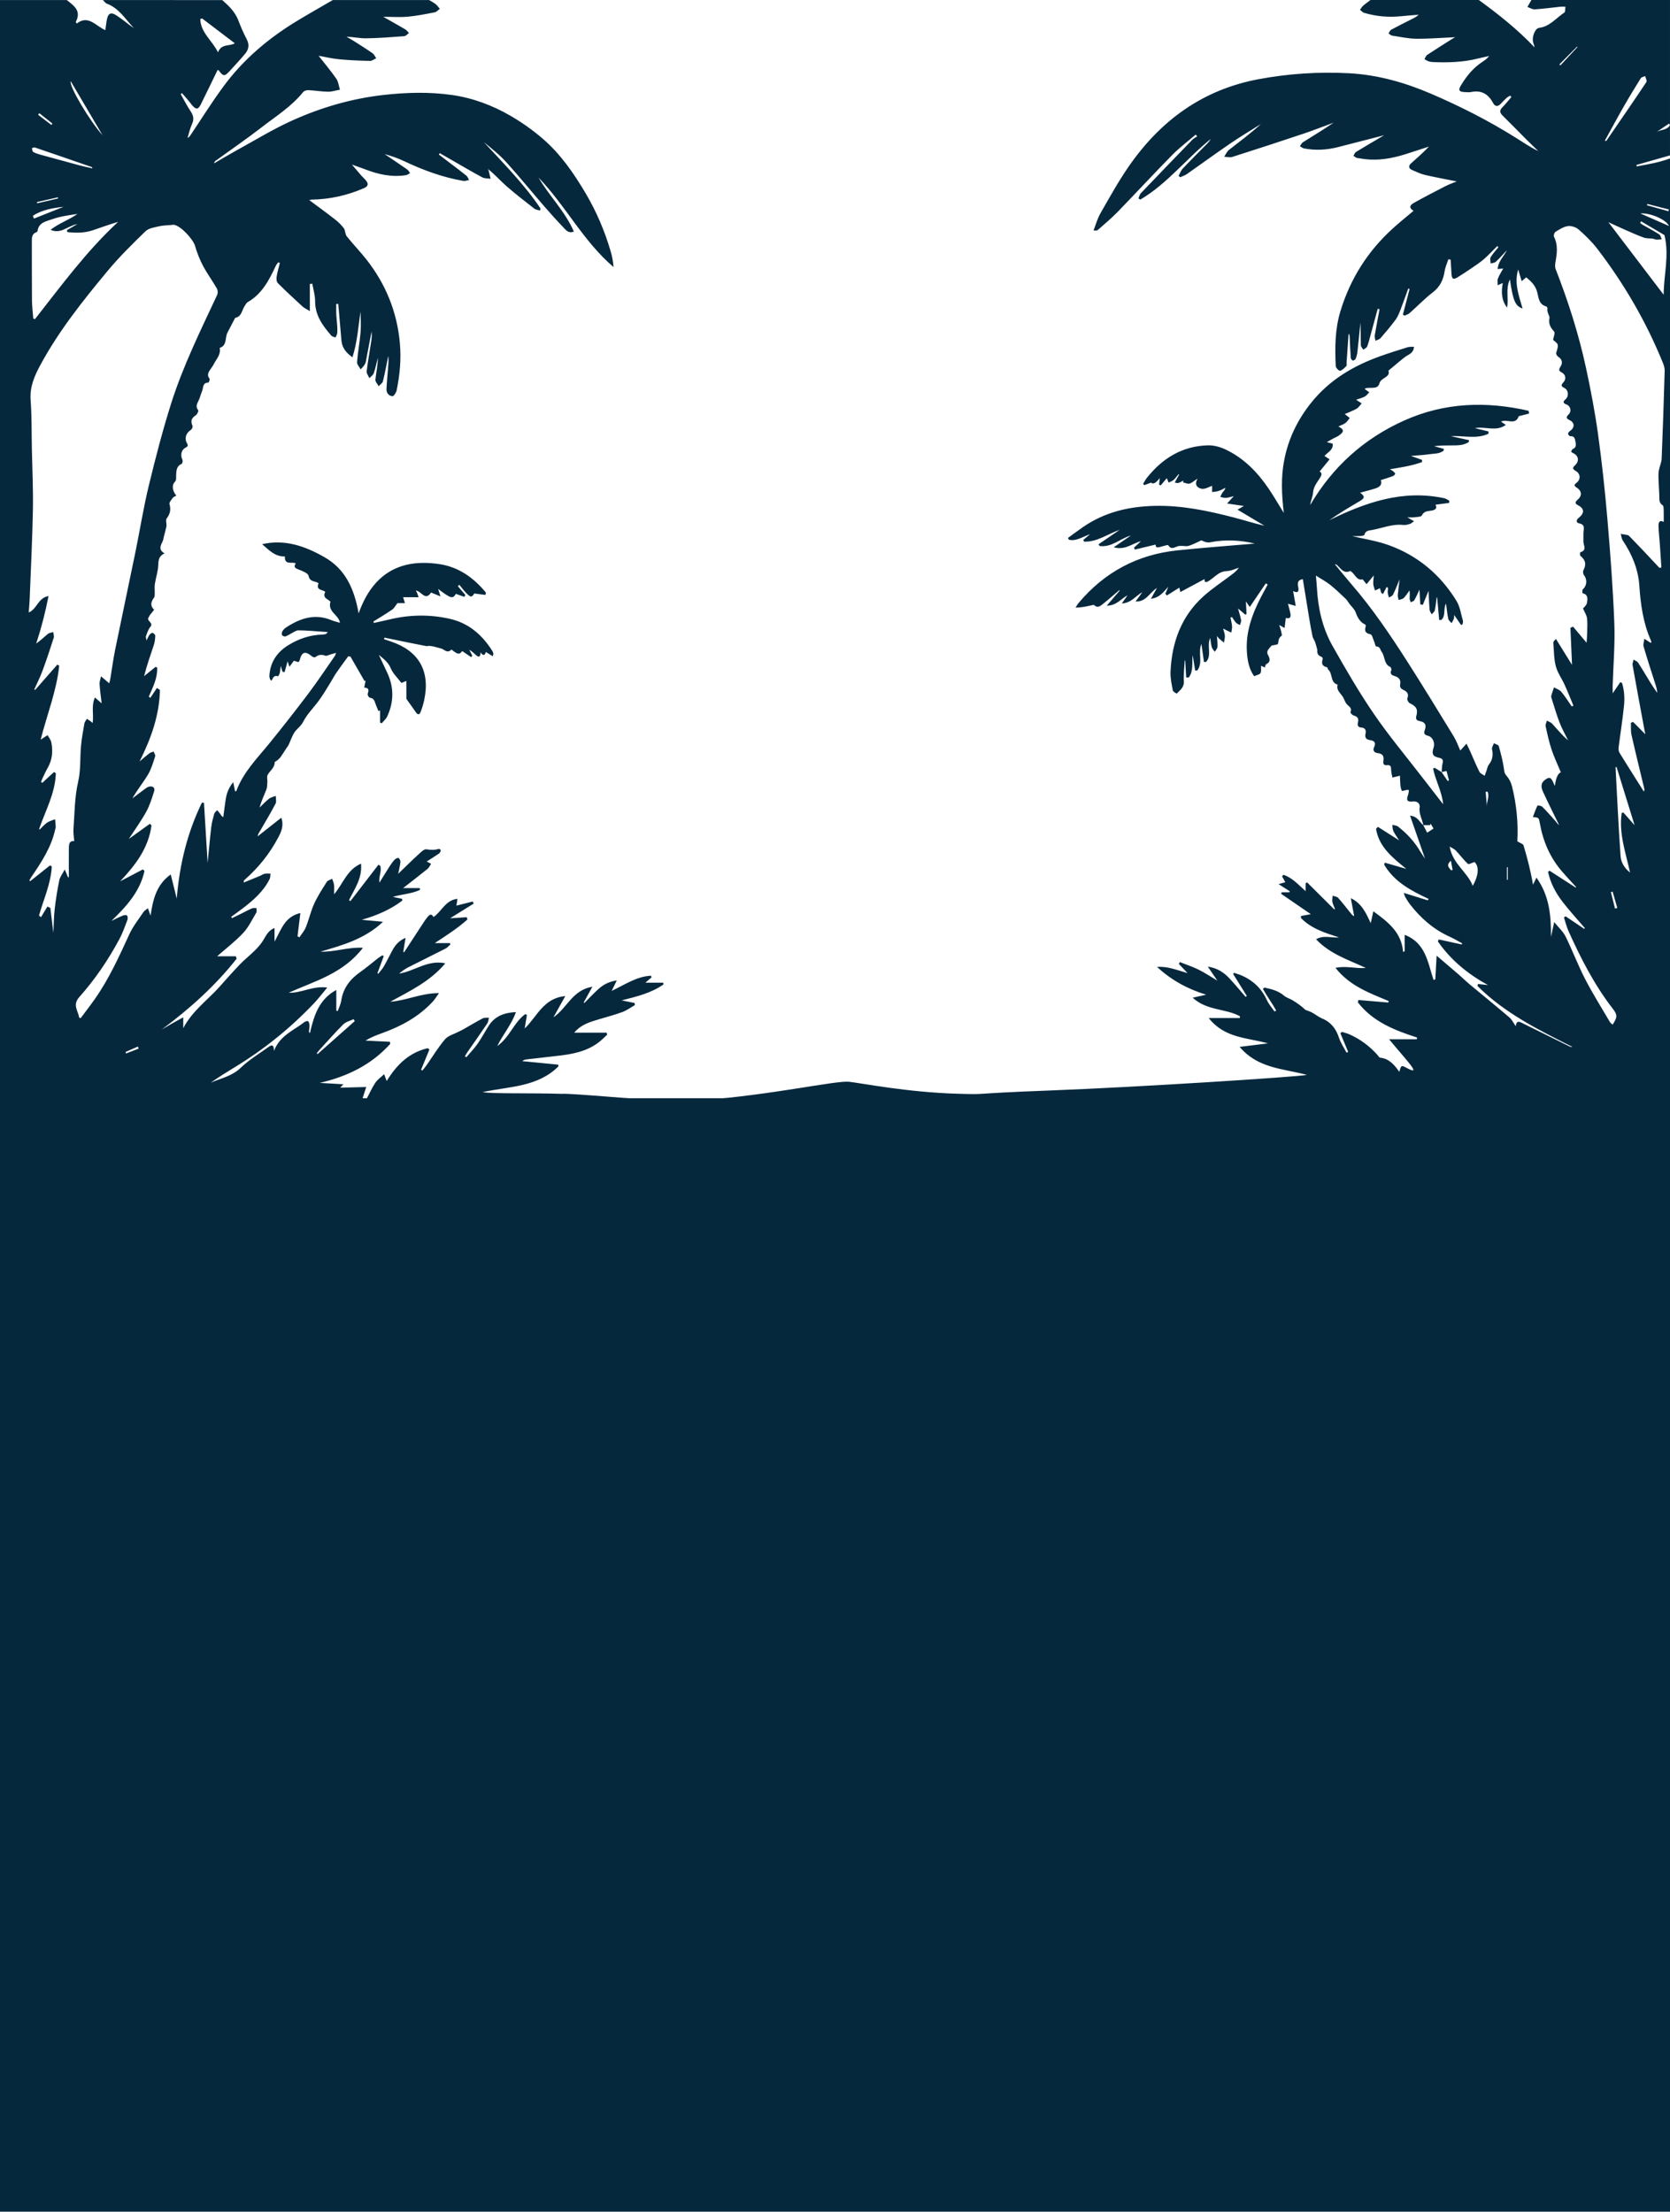 <?xml version="1.0" encoding="UTF-8"?>
<svg id="Layer_1" data-name="Layer 1" xmlns="http://www.w3.org/2000/svg" xmlns:xlink="http://www.w3.org/1999/xlink" viewBox="0 0 1564 2071.08">
  <defs>
    <style>
      .cls-1 {
        fill: #06283d;
      }

      .cls-2 {
        clip-path: url(#clippath);
      }

      .cls-3 {
        fill: none;
      }
    </style>
    <clipPath id="clippath">
      <rect class="cls-3" width="1564" height="2071.08"/>
    </clipPath>
  </defs>
  <g class="cls-2">
    <path class="cls-1" d="M527.44,1024.34c-32.58-1.02-66.42,.05-75.43-1.67,24.75-5.4,51.3-4.53,70.97-24.06-.05-.55-.11-1.09-.16-1.64-11.23-1.1-22.47-2.2-33.71-3.3,1.25-1.01,2.52-1.45,3.82-1.6,9.49-1.12,18.99-2.22,28.48-3.27,14.39-1.58,28.49-4.02,40.25-13.51,2.46-1.98,4.66-4.27,6.97-6.41-.16-.61-.34-1.23-.51-1.85h-30.38c6.33-7.59,14.54-9.96,22.72-12.41,7.51-2.27,15.14-4.24,22.49-6.95,4.13-1.53,7.81-4.3,11.7-6.51-.12-.65-.24-1.3-.39-1.95-3.6-.72-7.21-1.46-12.04-2.43,14.36-3.65,27.71-6.89,39.12-14.91-.07-.56-.13-1.11-.2-1.67h-16.69c2.78-2.41,4.33-3.76,5.88-5.1-.25-.48-.52-.95-.78-1.43-13.37,.69-24.39,8.44-36.71,14.22,1.67-3.41,2.95-6.03,4.8-9.79-7.69,1.14-12.94,4.15-17.51,8.35-4.44,4.08-8.58,8.5-12.86,12.77-.18-.18-.38-.37-.57-.55,2.47-4.49,4.95-8.98,8.09-14.69-18.75,3.06-23.98,20.32-36.47,28.63,3.5-6.29,7.03-12.58,11.08-19.84-20.5,1.81-26.45,19.34-37.99,30.3,.69-4.25,1.38-8.49,2.07-12.74-.51-.23-1.01-.47-1.53-.7-10.69,7.67-14.59,21.71-26.29,29.94,5.7-11.39,13.6-20.46,17.5-31.85-10.57,.53-19.47,3.57-25.29,12.56-3.64,5.63-6.74,11.65-10.59,17.13-3.15,4.49-7.04,8.45-10.59,12.65-.43-.35-.83-.68-1.25-1.03,.67-1.13,1.29-2.31,2.04-3.39,6.28-9.05,12.66-18.03,18.81-27.16,1.02-1.51,1.13-3.64,1.65-5.47-1.94,.15-4.18-.26-5.79,.57-6.2,3.23-12.2,6.88-18.3,10.33-1.46,.82-3,1.48-4.48,2.25-4.3,2.27-9.67,3.6-12.62,7.06-6.41,7.53-11.59,16.16-17.29,24.32-1.2,1.7-2.59,3.28-3.88,4.92-.41-.25-.82-.5-1.22-.75,2.6-6.32,5.2-12.64,7.8-18.96-.51-.41-1.03-.8-1.55-1.21-17.1,3.94-29.02,15.19-38.43,30.75-1-2.61-1.52-3.95-2.45-6.4-3.19,3.04-6.38,5.2-8.36,8.2-3.12,4.7-5.33,10.01-8.09,14.96-1.03,1.86-2.58,3.44-3.89,5.15-.45-.31-.92-.61-1.37-.92,1.61-5.01,3.22-10.02,4.95-15.39-1.6,.04-10.47,.26-24.37,.62,1.08-1.14,2.1-2.34,3.2-3.44-.2-.61-.42,.82-.62,.22-7.23-.43-14.47-.85-21.7-1.26,25.57-5.93,48.18-16.78,65.94-36.47-.09-.66-.19-1.33-.3-2.01-7.62-.38-15.24-.74-22.86-1.12,5.25-3.14,10.61-5.21,16.01-7.15,17.76-6.4,34.01-15.29,47.07-29.38,1.87-2.03,3.3-4.48,5.81-7.96-16.78,.01-30.57,7.04-45.61,8.09,18.32-10.05,37.29-18.95,51.52-35.97-16.52-3.54-28.8,7.41-43.28,9.64,2.67-2.25,5.49-4.33,8.55-5.89,11.58-5.91,23.27-11.58,34.83-17.49,1.78-.91,3.17-2.64,4.73-3.98-.19-.4-.4-.79-.58-1.19h-14.16c11.03-7.26,21.43-13.89,30.64-22.14-.23-.7-.45-1.41-.67-2.11-4.78,.31-9.54,.6-15.55,.97,8.04-5.01,15.07-9.38,22.09-13.76-.31-.64-.61-1.28-.93-1.92-4.98,1.25-9.95,2.5-15.27,3.85,.34-2.13,.6-3.87,.99-6.33-11.29,1.09-14.65,11.75-22.44,17.01-2.22-4.09-4.26-1.69-6.03,.52-1.82,2.26-3.38,4.76-4.99,7.2-5.52,8.42-11.01,16.85-16.52,25.28-.26-.14-.53-.29-.8-.42,.67-4.03,1.34-8.06,2.18-13.11-6.54,2.83-9.75,6.95-12.34,11.7-2.72,5-5.17,10.14-8.02,15.06-1.43,2.49-3.48,4.63-5.25,6.93-.23-.21-.48-.42-.72-.63,1.97-5.28,3.91-10.58,5.87-15.87-.44-.27-.88-.54-1.31-.81-1.37,.91-2.82,1.72-4.12,2.73-5.55,4.32-10.87,8.96-16.63,12.98-9.43,6.61-15.93,14.91-17.72,26.7-.5,3.35-2.15,6.51-3.27,9.75-.46-.12-.91-.24-1.37-.36v-19.36c-16.4,8.91-20.97,24.21-24.74,40.49-.62-.99-.93-1.25-.91-1.49,.16-1.88,.61-3.78,.54-5.65-.05-1.42-.38-3.15-1.26-4.08-.45-.47-2.68,.13-3.61,.88-9.89,7.83-22.74,12.27-28.41,26.93,.07-5.41-1.71-6.11-4.46-4.12-9.02,6.52-18.77,12.3-26.72,19.97-8.17,7.86-18.43,9.72-27.97,13.87,7.23-5.1,14.7-9.76,22.23-14.33,27.41-16.62,52.17-36.61,74.33-59.88,4.13-4.35,7.77-9.19,12.51-14.85-13.74-1.84-24.33,5.39-36.12,4.85,24.46-10.92,51.08-17.97,69.55-42.1-14.31-.76-26.76,4.21-39.75,3.6,20.82-6.02,41.63-11.91,58.54-27.93-6.35-.6-12.72-1.2-19.9-1.87,14.21-4.1,26.88-9.56,38.03-18.01-.09-.54-.18-1.09-.29-1.63-2.88-.6-5.77-1.21-8.65-1.81,8.47-2.58,17.46-2.78,25.45-6.55-.07-.57-.14-1.14-.22-1.7h-15.59c7.66-5.98,15.35-11.87,22.89-17.98,1.44-1.16,2.21-3.17,3.29-4.78-1.43-.73-2.85-1.47-4.09-2.11,3.82-2.45,7.76-4.87,11.55-7.48,.85-.58,1.36-1.86,1.65-2.93,.08-.34-1.24-1.58-1.66-1.46-3.93,1.19-7.68,1.17-11.83,.43-2.06-.38-5.01,2.55-7.11,4.48-6.48,5.94-12.72,12.11-19.3,18.44,.77-3.88,1.7-7.37,2.09-10.94,.14-1.24-.73-3.02-1.71-3.81-.54-.42-2.63,.45-3.45,1.29-1.77,1.83-3.32,3.92-4.7,6.08-3.34,5.18-6.54,10.46-9.8,15.69-.88-5.76,2.4-10.61,.76-15.83-.56-.32-1.14-.62-1.7-.94-8.75,11.36-17.5,22.72-26.25,34.07-.44-.3-.88-.6-1.32-.91,5.18-10.51,12.51-20.35,11.29-34.19-13.28,5.73-16.74,18.78-25.25,28.69,0-3.84,.22-6.45-.07-8.98-.22-1.88-1.14-3.68-1.75-5.52-1.71,.94-4.07,1.44-5,2.88-4.23,6.66-8.58,13.33-11.85,20.49-3.2,7.03-4.87,14.74-7.75,21.93-1.35,3.41-3.96,6.31-5.99,9.45-.61-.27-1.23-.55-1.84-.82,.86-7.08,1.73-14.15,2.66-21.86-6.86,1.58-11.62,5.26-15.08,10.18-3.34,4.76-5.68,10.23-9.1,16.61v-12.72c-6.19,2.27-8.01,7.47-10.86,11.87-2.09,3.22-4.62,6.21-7.35,8.91-4.61,4.58-9.75,8.62-14.27,13.3-6.56,6.8-12.79,13.92-19.09,20.96-11.22,12.56-25.4,22.43-33.92,38.72v-10.18c-4.11,2.27-7.34,4.01-10.53,5.82-3.23,1.83-6.41,3.76-9.63,5.64,26.13-19.44,50.09-40.86,70.2-66.41-.26-.73-.54-1.47-.81-2.21h-17.49c8.42-7.42,17.05-13.97,24.35-21.79,5.06-5.42,8.39-12.51,12.26-18.99,.66-1.09,.2-2.87,.25-4.33-1.45,.07-3.05-.26-4.31,.27-3.61,1.56-7.06,3.48-10.58,5.23-2.7,1.33-5.42,2.63-8.12,3.93-.21-.44-.44-.89-.65-1.32,3.56-2.61,7.2-5.13,10.7-7.82,10-7.66,19.45-15.86,25.24-27.45,.73-1.49,.55-3.44,.81-5.17-1.81,.03-3.67-.18-5.4,.16-1.47,.3-2.78,1.3-4.2,1.9-5.12,2.14-10.27,4.24-15.41,6.34-.11-1.43,.19-2.03,.67-2.44,12.94-11.26,23.51-24.49,31.58-39.69,2.93-5.51,5.51-11.3,2.89-18.57-7.75,6.11-14.95,11.77-22.15,17.44,.37-2.34,1.6-3.89,2.59-5.59,4.83-8.33,9.79-16.6,14.23-25.12,.98-1.89,.14-4.77,.14-7.18-2.12,.85-4.53,1.28-6.26,2.63-3.16,2.47-5.92,5.48-8.85,8.26,1.57-6.04,4.22-11.37,6.35-16.9,.88-2.22,.72-4.88,.9-7.34,.13-2.03-.63-4.39,.16-6.05,1.94-4.1,6.7-6.59,6.7-11.98,0-.69,1.83-1.3,2.71-2.1,1.08-.97,2.2-1.98,3.02-3.17,1.89-2.71,3.65-5.54,5.45-8.31,.64-.98,1.44-1.87,1.92-2.92,1.82-3.87,3.13-8.06,5.44-11.61,2.3-3.53,5.99-5.6,8.16-9.93,3.71-7.34,9.99-13.31,14.87-20.09,3.7-5.11,6.91-10.56,10.26-15.91,2.01-3.18,3.7-6.58,5.8-9.67,3.62-5.27,7.46-10.4,11.21-15.58,.7,.08,1.42,.15,2.12,.23,4.41,7.65,8.82,15.29,13.23,22.95,.33-.17,.66-.34,.99-.51-.4,2-.81,3.98-1.34,6.59,4.98,.15,4.18,2.91,3.24,6.17-.24,.89,1.27,3.25,2.17,3.35,4.26,.5,4.44,4.01,5.61,6.85,.77,1.82,1.51,3.66,2.26,5.48,.53-.11,1.07-.23,1.6-.35v11.26c.51,.21,1.04,.44,1.55,.65,1.74-2.11,4.01-3.97,5.13-6.38,6.37-13.81,6.4-27.69-.24-41.48-2.59-5.38-5.08-10.8-7.62-16.2,4.44,3.72,8.83,6.91,11.17,12.55,2.07,4.99,6.4,9,9.98,13.76,1.3-.54,3.03-1.26,4.63-1.92,0,5.74-.02,11.07,.03,16.39,0,.47,.36,.97,.64,1.37,2.71,3.82,5.52,7.57,8.13,11.44,1.9,2.87,3.54,2.62,4.65-.35,1.32-3.54,2.47-7.2,3.26-10.91,5.78-27.06-4.96-46-30.95-54.75-2.21-.75-4.44-1.51-6.65-2.26,.14-.49,.27-.98,.42-1.46,7.8,1.61,15.59,3.23,23.41,4.82,5.33,1.08,10.66,2.15,16.02,3.16,.6,.11,1.3-.33,1.95-.27,1.47,.1,2.95,.23,4.39,.56,2.47,.57,4.91,1.29,7.36,1.95,3.2,.91,5.57,4.98,9.62,.92,5.87,4.8,7.52,4.97,9.98,1.42,2.81,1.91,5.62,3.82,8.42,5.72,.35-.46,.7-.93,1.06-1.38-.95-1.84-1.89-3.7-2.84-5.54,2.42,1.32,4.22,3.13,6.1,4.83,2.65,2.42,4.45,2.39,4.5-2.45,2.64,4.08,4.16,2.59,4.91-.32,2.24,1.36,4.16,2.56,6.57,4.02,.32-1.78,.56-2.32,.45-2.75-.21-.82-.54-1.65-1-2.36-9.6-15.11-22.2-26.05-40.04-30.02-18.69-4.16-37.27-3.84-55.85,.6-4.96,1.19-9.95,2.22-14.94,3.33-.17-.44-.35-.87-.52-1.3,5.9-3.69,11.9-7.23,17.64-11.17,1.84-1.26,2.97-3.58,5-6.13h6.96c-.66-2.06-1.09-3.43-1.74-5.49,3.62,0,6.92,0,10.24,.01,1.43,0,2.85,.03,4.27,.04-.45-1.34-.87-2.7-1.37-4.02-.27-.69-.7-1.32-1.18-2.23,5.14,.32,8.67,10.28,14.26,1.82,2.51,1.03,5,2.06,8.77,3.6-1.02-3.34-1.53-4.98-2.14-6.96,11.93,9.08,13.71,9.53,16.57,4.61,2.67,.94,5.3,1.85,7.94,2.78,.32-.58,.64-1.15,.96-1.72-2.32-2.74-4.66-5.49-7.01-8.23l1.33-1.33c2.28,2.72,4.4,5.6,6.88,8.11,3.85,3.89,5.01,3.66,7.11,.05,3.74,.48,7.09,.91,10.43,1.33,.18-.7,.37-1.41,.55-2.1-11.35-13.87-25.39-23.95-43.31-26.7-36.67-5.65-62.64,8.56-75.94,46.09-4.07-23.16-12.51-41.53-31.99-52.64-18.13-10.35-37.1-17.05-58.4-12.16,6.46,5.48,12.18,11.88,21.31,11.47-.36,8.5,6.34,4.71,10.2,6.46-2.47,3.72-.29,4.66,3,5.92,3.37,1.29,8.55,3.33,9.01,5.79,1.16,6.23,6.53,4.55,9.35,7-2.84,6.66,3.79,5.72,6.26,8.02-3.17,6.03,3.18,6.77,4.87,9.26-2.87,9.46,7.74,12.1,8.89,19.67-2.99-.91-5.64-1.47-8.09-2.48-15.42-6.39-29.09-1.74-42.13,6.74-1.41,.92-2.74,2.19-3.6,3.6-.61,1.01-.9,2.84-.38,3.75,.46,.8,2.49,1.49,3.38,1.12,2.75-1.14,5.26-2.86,7.92-4.24,1.21-.63,2.57-1.39,3.87-1.41,3.95-.02,7.91,.25,11.85,.5,4.9,.31,9.78,.69,15.89,1.14-1.6,1.49-1.81,1.85-2.08,1.9-1.01,.2-2.03,.4-3.04,.42-11.74,.33-22.55,4.05-32.38,10.23-10.39,6.54-16.7,16.03-17.3,28.76-.05,1.13,.61,2.3,.94,3.46,.4,.24,.78,.49,1.17,.74,1.19-2.92,2.56-5.39,5.88-4.11,.19,.07,1.44-1.77,1.68-2.84,.51-2.17,.66-4.43,.98-6.83,.61,2.03,1.14,3.76,1.66,5.48,.66,.09,1.31,.17,1.95,.26,1-3.56,2-7.12,2.81-10.06,.33,.93,.83,2.42,1.74,5.08,1.86-2.56,2.99-4.09,4.13-5.65,1.39,.43,2.81,.86,4.35,1.32,.46-.76,.95-1.3,1.1-1.92,2.04-7.91,5.24-8.79,11.74-3.32,.71,.6,2.49,.96,3.03,.51,2.88-2.39,5.72-2.59,9.18-1.32,1.31,.48,3.21-.71,4.85-1.15,1.48-.4,2.93-.81,5.28-1.48-.7,1.78-.83,2.45-1.21,2.97-8.24,11.8-16.21,23.83-24.86,35.31-11.91,15.79-24.14,31.35-36.61,46.7-11.34,13.95-24.2,26.75-30.64,44.15-.11,.31-.75,.41-1.25,.66-.51-2.62-.99-5-1.74-8.78-4.61,5.69-6.26,10.98-7.13,16.58-.83,5.42-1.48,10.85-2.2,16.28-1.88-1.14-2.3-2.27-2.95-3.23-.82-1.19-1.85-2.23-2.79-3.33-.94,1.12-2.36,2.1-2.73,3.38-1.17,4.13-2.31,8.34-2.81,12.61-1.29,10.98-2.25,22-3.37,33.35-1.16-19.03-2.3-37.68-3.44-56.33-.64-.02-1.28-.04-1.92-.06-13.58,27.83-20.87,57.44-23.58,89.83-2.05-8.22-3.72-14.97-5.62-22.6-13.65,9.75-16.58,23.65-18.92,38.54-.88-2.46-1.54-4.32-2.45-6.91-1.71,1.43-3.29,2.24-4.15,3.54-4.56,6.83-9.81,13.37-13.21,20.77-9.6,20.86-19.03,41.77-32.27,60.62-4.3,6.12-8.89,12.03-13.34,18.03-.46-.19-.92-.39-1.38-.59-1.03-6.31-6.51-11.78,.07-19.16,14.68-16.45,27.07-34.74,37.55-54.24,3.08-5.72,5.22-11.96,7.56-18.07,.46-1.22,.29-3.57-.51-4.16-.87-.66-2.92-.22-4.23,.32-3.51,1.45-6.89,3.21-10.31,4.85,13.95-13.48,26.74-27.35,31.01-46.8-.5-.49-.98-.98-1.46-1.47-7.13,3.73-14.25,7.45-21.37,11.18,14.42-15.2,26.61-31.21,29.4-52.47-.52-.46-1.05-.93-1.57-1.38-6.55,4.71-13.11,9.43-19.68,14.15,5.54-8.54,11.46-16.69,16.31-25.45,3.27-5.9,5.28-12.54,7.36-19.03,1.14-3.59-1.23-5.26-4.61-4.53-1.71,.37-3.26,1.68-4.74,2.76-3.7,2.7-7.32,5.51-10.97,8.27,4.51-8,10.13-14.79,14.61-22.28,3.11-5.18,4.8-11.27,6.73-17.09,.41-1.19-.92-2.98-1.46-4.49-1.33,.53-2.9,.8-4,1.66-3.15,2.41-6.12,5.07-9.17,7.63,10.75-21.4,18.55-43.17,19.1-66.95-.95-.63-1.9-1.27-2.84-1.9-2.07,3.11-4.12,6.2-6.19,9.31-.47-.42-.93-.85-1.41-1.26,3.85-8.75,8.27-17.36,7.84-27.12-.49-.23-.98-.47-1.46-.7-3.59,2.91-7.19,5.82-10.79,8.74,2.56-10.19,5.98-19.69,9.14-29.29,.89-2.72,1.23-5.69,1.32-8.56,.03-.91-1.42-2.32-2.46-2.67-.7-.23-2.14,.77-2.79,1.59-.97,1.21-1.53,2.75-2.97,5.53-.36-2.45-.79-3.38-.53-4.01,1.23-2.99,2.09-6.43,4.14-8.72,3.65-4.05-4.73-5.77-1.26-9.35,.21-.21,.11-.72,.3-.98,1.43-1.86,2.88-3.69,4.5-5.75-3.91-3.67-3.08-7.41-.08-11.31,.68-.89,.63-2.45,.66-3.72,.08-2.99-.36-6.05,.08-8.97,.93-6.02,3.03-11.94,3.22-17.95,.14-4.71,.67-8.38,5.84-10.85-6.02-3.44-3.53-7.38-1.7-11.36,.55-1.17,.68-2.54,1.01-3.81l2.49-9.93c.38-2.41-.95-5.96,.26-7.58,3.21-4.3,4.12-8.25,2.61-13.44-.45-1.54,1.82-4.06,3.16-5.9,.68-.92,2.08-1.3,3.25-1.98-3.6-4.35-4.43-9.72-1.58-12.71,1.85-1.96,1.28-3.48,1.39-5.67,.21-4.13-.14-9.17,5.16-11.39,.7-.3,1.24-2.93,.75-3.89-2.1-4.01-1.15-9.17,2.74-11.2,2.09-1.09,2.92-1.83,1.53-4.25-2.68-4.62-.94-9.59,3.67-12.53,.96-.61,1.88-2.79,1.51-3.7-1.95-4.78-1.17-7.12,3.12-10.02,1.28-.87,2.7-4.03,2.22-4.64-3.25-4.04-.33-7.11,1-10.49,.94-2.38,1.51-4.92,2.56-7.24,1.38-3.1,.21-8.17,5.98-8.18,.4,0,1.55-3.04,1.08-3.64-3.13-3.93-.49-6.73,1.44-9.72,.72-1.13,1.63-2.17,2.21-3.37,2.44-5.05,7.14-9.27,5.84-15.73,7.07-2.3,4.79-9.45,7.19-14.16,2.2-4.3,4.44-8.57,6.68-12.85,.24-.45,.53-1.14,.89-1.22,6.12-1.29,5.98-7.52,8.84-11.37,.81-1.09,1.42-2.58,2.5-3.2,13.47-7.67,20.17-20.65,26.42-34.02,.57-1.22,1.54-2.26,2.31-3.38,.51,.21,1,.44,1.49,.66-1.03,4.24-2.31,8.43-2.99,12.72-.31,1.97-.14,4.88,1.06,6.08,7.51,7.52,15.34,14.75,23.17,21.95,1.55,1.41,3.57,2.28,6.86,4.32v-25.43c.76-.09,1.55-.17,2.31-.25,.93,5.44,2.64,10.88,2.62,16.31-.04,13.39,7.1,23.02,15.16,32.3,.88,1,2.65,1.2,4,1.77,.54-1.34,1.42-2.67,1.56-4.06,.23-2.39,.11-4.84-.03-7.25-.2-3.44-.69-6.87-.86-10.31-.14-3.26-.03-6.52-.03-9.78,.63-.02,1.25-.05,1.87-.07,.99,11.46,1.95,22.92,3,34.38,.6,6.62,4.18,11.26,10.31,15.65,4.63-14.59,5.46-28.86,7.56-42.86,.12,6.57,.56,13.12,.02,19.6-.78,9.28-2.56,18.48-3.28,27.77-.16,2.17,2.19,4.54,3.38,6.82,1.42-1.71,3.19-3.24,4.13-5.18,.95-1.96,1.12-4.32,1.55-6.52,1.54-7.93,3.02-15.87,4.54-23.81,.32,3.09,.15,6.13-.31,9.13-1.43,9.38-3.17,18.72-4.28,28.13-.25,2.03,1.63,4.31,2.53,6.48,1.42-1.55,3.5-2.87,4.12-4.69,1.62-4.66,2.6-9.56,3.83-14.36-.04,6.94-1.58,13.62-2.3,20.4-.2,1.92,1.97,4.1,3.05,6.16,1.38-1.55,3.58-2.89,4.02-4.67,1.93-7.83,3.36-15.78,4.98-23.68,.47,3.66,.13,7.22-.15,10.79-.54,6.71-1.19,13.41-1.51,20.13-.18,3.77,2.13,6.57,5.62,6.74,1.24,.06,3.44-3.32,3.88-5.41,3-14.58,4.37-29.22,3.02-44.22-2.63-29.31-13.21-55.21-31.14-78.12-5.93-7.56-12.66-14.47-18.64-21.98-1.57-1.97-1.2-5.48-2.72-7.53-2.3-3.14-5.25-5.93-8.35-8.34-7.77-6.08-15.77-11.86-24.04-18.02,.93-.19,1.53-.42,2.15-.43,16.94-.25,33.16-3.87,48.76-10.57,4.41-1.88,5.03-4.13,1.87-7.79-1.23-1.43-2.7-2.66-3.94-4.07-2.97-3.4-5.89-6.86-8.87-10.37,3.92,1.39,8.06,2.79,12.14,4.35,12.45,4.79,25.15,7.71,38.55,5.54,1.32-.21,2.53-1.26,3.8-1.92-.89-1.15-1.56-2.61-2.7-3.4-6.97-4.88-14.06-9.59-21.12-14.37,6.24,1.68,12.33,3.79,18.11,6.53,17.87,8.46,36.25,15.28,55.77,18.57,1.62,.26,3.42-.57,5.14-.89-.81-1.37-1.33-3.11-2.49-4.05-4.63-3.79-9.48-7.34-14.23-10.98-3.85-2.94-7.7-5.88-11.56-8.81,.3-.43,.58-.86,.87-1.28,3.75,2.16,7.5,4.33,11.27,6.48,9.5,5.45,18.92,11.03,28.58,16.2,2.19,1.18,5.15,.9,7.77,1.29-.59-2.5-1.17-5.01-1.8-7.5-.14-.57-.47-1.1-.72-1.65,6.33,4.95,11.52,10.92,17.39,16.08,8.36,7.32,17.19,14.11,25.94,20.96,1.39,1.09,3.48,1.26,5.55,1.95,.07-1.46,.32-2.11,.09-2.43-15.26-22.56-34.34-41.77-52.73-61.64,7.41,5.99,14.88,11.98,21.22,19.01,12.09,13.37,23.47,27.39,35.27,41.02,6.06,7,12.28,13.87,18.67,20.54,2.08,2.17,4.42,4.98,9.08,3.15-8.17-18.98-22.96-33.21-33.04-50.53,25.32,26.21,41.98,59.73,70.23,83.75-.43-4.97-1.27-9.79-2.63-14.45-5.55-19.13-13.31-37.3-23.41-54.45-11.17-18.94-23.61-36.93-40.26-51.29-9.16-7.9-19.19-15.03-29.62-21.13-17.24-10.07-35.79-17.06-55.7-19.87-21.28-2.99-42.5-2.37-63.81,.02-29.66,3.33-58.04,11.58-85.09,23.73-18.51,8.31-35.95,19.08-53.81,28.86-6.66,3.66-13.16,7.61-19.73,11.42,.12-1.29,.68-1.88,1.34-2.35,14.45-10.47,29.16-20.54,43.26-31.46,13.37-10.36,27.89-19.41,38.73-32.9,.98-1.2,3.33-1.88,4.99-1.8,6.12,.31,12.22,1.38,18.34,1.46,3.72,.04,7.43-1.23,11.16-1.9-1.11-3.48-1.49-7.49-3.48-10.36-5.12-7.39-10.96-14.28-16.53-21.38,6.24,1.09,12.87,2.67,19.58,3.3,9.49,.91,19.04,1.26,28.57,1.49,1.91,.04,3.87-1.6,5.81-2.46-1.12-1.6-1.92-3.66-3.41-4.7-5.6-3.92-11.4-7.56-17.18-11.23-2.36-1.51-4.84-2.83-7.25-4.24,6.41,.14,12.48,1.58,18.53,1.48,11.88-.18,23.77-1.11,35.63-2.02,1.52-.11,2.9-1.91,4.36-2.94-1.15-1.16-2.13-2.63-3.49-3.43-6.5-3.84-13.1-7.5-20.59-11.75,8.44,0,15.82,.53,23.09-.13,8.44-.78,16.83-2.46,25.18-4.09,1.71-.34,3.15-2.14,4.7-3.27-1.29-1.49-2.43-3.19-3.94-4.4-1.86-1.49-4.04-2.55-6.09-3.8h-90.22c-10.78,6.28-21.66,12.42-32.35,18.86-27.12,16.3-51.13,36.34-70.02,62.02-10.9,14.78-20.64,30.42-30.9,45.69-.64,.94-1.25,1.89-2.75,2.45,1.37-4.35,2.35-8.88,4.23-12.98,2.09-4.54,1.26-8.02-1.39-11.97-3.41-5.08-6.18-10.61-9.21-15.95,.4-.33,.79-.65,1.19-.98,2.22,2.56,4.44,5.09,6.62,7.68,1.01,1.17,1.82,2.5,2.84,3.67,3.78,4.33,5.7,4.16,8.23-.93,5.27-10.62,10.41-21.32,15.61-32,.33,.05,.81-.02,.96,.16,4.47,5.98,5.49,6.08,10.64,.49,4.87-5.29,9.76-10.59,14.38-16.12,3.34-4.02,3.94-8.43,1.3-13.44-2.95-5.62-5.5-11.51-7.76-17.46-3.05-8.09-8.94-13.73-15.14-19.18H96.37c1.23,1.15,2.27,2.83,3.72,3.37,11.31,4.22,17.37,14.56,25.32,22.95-1.5-1.06-3.01-2.08-4.48-3.19-1.51-1.12-2.92-2.37-4.44-3.47-2.77-2.01-5.48-4.12-8.41-5.87-3.97-2.37-6.51-1.39-7.65,3.1-.89,3.45-1.14,7.06-1.77,11.26-8.84-3.68-15.91-14.69-26.76-6.19-.62-.99-1-1.38-.93-1.53,5.55-10.37-1.81-15.24-8.44-20.44H0V1326.75H1564V148.38c-10.05,3.71-20.59,5.53-31.13,7.43-.11-.45-.22-.9-.35-1.33,10.49-2.99,21-5.99,31.47-8.97v-28.41c-2.45,4.74-8.23,4.14-12.28,6.35,3.78-2.57,7.54-5.12,11.31-7.69,.32,.42,.63,.85,.97,1.26V0h-129.78c-1.24,2.17-2.49,4.33-3.74,6.5,2.27,.8,4.61,2.41,6.83,2.27,8.06-.52,16.1-1.65,24.15-2.48,1.52-.16,3.05-.02,4.59-.02-.29,1.88,.09,4.8-.97,5.49-7.68,5.05-13.61,13.08-23.62,14.31-3.81,.47-6.98,8.43-5.63,13.58,.4,1.48,1.07,2.87,1.29,4.67-15.8-16.7-33.65-30.87-52.12-44.31h-101.5c-2.29,1.76-4.69,3.42-6.86,5.34-1.19,1.05-2.01,2.55-2.98,3.84,1.3,.97,2.46,2.4,3.92,2.84,11.26,3.33,22.76,4.35,34.45,3.17,5.5-.56,11.04-.95,16.57-1.41-1.85,1.82-3.95,2.88-6.03,3.94-6.57,3.33-13.18,6.57-19.65,10.07-1.11,.61-1.67,2.3-2.47,3.49,1.09,.71,2.11,1.89,3.29,2.08,7.58,1.14,15.18,2.84,22.8,2.9,12.13,.11,24.25-.91,36.27-1.45-.78,.45-1.81,.99-2.8,1.62-7.81,4.95-15.65,9.83-23.37,14.95-1.21,.8-1.74,2.66-2.59,4.02,1.28,.68,2.52,1.53,3.88,2,1.27,.45,2.67,.65,4.02,.71,14.03,.59,28,.21,41.75-3.2,3.64-.9,7.29-1.66,10.95-2.48-1.79,2.33-3.84,3.83-5.97,5.21-8.85,5.72-15.33,13.67-20.67,22.66-2.42,4.06-1.54,5.61,3.11,5.87,2.21,.12,4.51,.42,6.64-.02,9.49-1.93,16.02,1.76,20.48,10.16,1.91,3.62,4.51,3.81,7.34,.77,1.75-1.88,3.53-3.75,5.46-5.46,.96-.87,2.22-1.39,3.35-2.08,.35,.44,.7,.88,1.06,1.31-2.75,3.19-5.34,6.55-8.31,9.5-2.85,2.83-2.76,5.06,.06,7.83,7.35,7.22,14.52,14.64,21.81,21.93,3.82,3.83,7.74,7.57,11.63,11.34-7.6-3.62-14.31-8.27-21.21-12.59-25.16-15.78-51.54-29.16-78.76-40.9-24.72-10.64-50.38-17.96-77.19-19.38-28.52-1.5-56.89,.31-85.13,5.63-52.2,9.86-91.62,38.7-121.46,81.94-9.64,13.97-17.9,28.95-26.36,43.71-2.81,4.9-4.3,10.57-6.37,15.89,2.2,.34,3.41,.12,4.18-.58,6.15-5.46,12.5-10.71,18.22-16.6,17.21-17.74,33.99-35.91,51.34-53.53,6.74-6.86,14.54-12.67,21.86-18.96,.51,.53,1,1.06,1.49,1.59-1.54,1.05-3.3,1.86-4.57,3.18-16.14,16.63-32.23,33.3-48.22,50.06-1.16,1.21-1.53,3.19-2.27,4.8,.56,.42,1.12,.83,1.68,1.24,25.31-14.86,43.4-38.61,66.04-56.77-.94,1.74-2.17,3.14-3.47,4.46-7.61,7.73-15.3,15.34-22.75,23.21-1.73,1.84-2.63,4.5-3.9,6.79,.51,.44,1.03,.89,1.55,1.32,2.08-.97,4.35-1.66,6.2-2.95,13.6-9.51,26.99-19.32,40.7-28.66,9.37-6.39,19.12-12.2,28.71-18.27-9.6,8.78-19.91,16.38-29.98,24.29-1.97,1.53-3.01,4.23-4.49,6.39,2.53,.1,5.27,.93,7.55,.21,22.14-7.05,44.22-14.26,66.25-21.63,9.66-3.24,19.14-6.97,28.71-10.48-9.45,6.44-19.12,12.27-28.68,18.29-1.24,.78-1.95,2.46-2.91,3.74,1.25,.7,2.44,1.8,3.79,2.07,10.73,2.1,21.41,1.45,31.97-1.23,13.94-3.53,27.88-7.16,43.07-11.07-9.58,5.65-17.98,10.54-26.29,15.62-1.1,.67-1.61,2.33-2.39,3.53,1.1,.71,2.13,1.87,3.32,2.08,4.02,.7,8.09,1.3,12.18,1.51,12.46,.63,24.44-2.07,36.2-5.97,6.31-2.1,12.66-4.11,18.99-6.17-5.39,5.72-11.09,10.62-16.68,15.65-2.79,2.51-2.38,4.87,1.05,6.33,3.92,1.68,7.84,3.59,11.95,4.56,9.59,2.24,19.31,3.98,29.71,6.07-3.77,1.56-7.14,2.69-10.26,4.29-10.03,5.15-20.06,10.32-29.89,15.83-2.78,1.56-5.72,4.22-.24,7.37-6.73,5.7-13.27,10.93-19.47,16.55-23.42,21.25-39.81,47.02-49.08,77.56-5.12,16.89-5.18,34.06-4.38,51.34,.08,1.63,3.1,4.64,4.07,4.39,2.2-.58,4.11-2.68,5.87-4.44,.53-.54,.14-2,.21-3.03,.64-9.08,1.27-18.18,1.9-27.26,.98,1.04,.94,2.03,.99,3.01,.31,6.55,.56,13.09,1.05,19.62,.07,.95,1.19,2.42,1.97,2.53,.82,.11,2.31-.92,2.66-1.79,.81-2.04,1.37-4.26,1.62-6.45,1.02-9.09,1.87-18.2,2.8-27.3,.29,7.17,.16,14.22,.4,21.27,.05,1.41,1.5,2.76,2.3,4.13,1.24-1,3.11-1.74,3.6-3.03,1.38-3.5,2.23-7.24,3.23-10.9,2.24-8.15,4.44-16.29,6.67-24.44,.56,.15,1.14,.31,1.71,.45-1.52,8.11-3.13,16.2-4.48,24.33-.27,1.65,.39,3.45,.62,5.18,1.6-.78,3.64-1.18,4.72-2.42,4.86-5.55,9.63-11.19,14.04-17.12,2.07-2.78,3.42-6.18,4.7-9.47,2.57-6.58,4.87-13.27,7.27-19.91,.43,.15,.84,.3,1.25,.45-2.09,8-4.19,16-6.28,24,.53,.32,1.07,.63,1.6,.95,1.57-.76,3.4-1.22,4.66-2.35,7.33-6.48,14.15-13.6,21.86-19.55,6.65-5.13,9.7-11.52,10.94-19.53,.59-3.86,2.31-7.56,3.52-11.32,.7,.1,1.43,.19,2.14,.3,.26,4.36,.57,8.71,.8,13.06,.27,5.15,1.67,6,5.91,3.36,4.22-2.64,8.39-5.34,12.48-8.15,4.07-2.79,8.26-5.49,11.97-8.71,4.41-3.83,8.38-8.17,12.53-12.28,.35,.38,.69,.75,1.04,1.13-2.45,3.06-5.23,5.94-7.22,9.3-.87,1.46-.09,3.9-.05,5.91,1.63-.51,3.69-.54,4.83-1.59,3.65-3.4,6.94-7.17,10.39-10.79-2.84,5.82-8.12,10.07-8.6,17.62,2.23-.24,3.53-.39,5.15-.57-1.87,3.48-3.8,6.39-5,9.59-.66,1.79-.11,4.05-.11,6.11,1.56-.69,3.11-1.37,4.72-2.1-1.52,8.04-1.39,15.93,3.99,23.01,1.76-8.51-1.61-17.5,2.68-26.36,2.94,19.78,4.88,24.81,11.87,27.27-3.55-12.43-8.01-23.96-4.09-36.55,1.05,3.51,2.09,7.04,3.26,10.96,1.48-1.28,2.69-2.33,4.23-3.66,4.42,3.71,8.32,7.18,10.1,13.19,1.54,5.19,1.34,12.14,8.6,14.06,.57,.14,1.34,1.45,1.21,2.03-.79,3.42,2.24,6.9,1.9,8.68-1.1,5.71,.92,9.03,4.38,12.91,1.09,1.21-.59,4.96-1.04,7.76,5.42,4.21,5.34,4.18,2.93,12.19-.27,.92,.79,2.82,1.76,3.45,3.96,2.57,4.59,5.82,2.17,9.58-1.57,2.43-1.63,3.71,1.19,5.2,3.85,2.06,4.55,6.21,1.58,9.37-2.45,2.61-2.06,3.75,1.01,5.24,3.81,1.86,4.33,7.74,1.08,10.56-2.74,2.39-2.44,3.64,.97,4.91,3.71,1.39,4.82,6.4,2.02,9.11-2.63,2.56-2.73,3.83,.85,5.53,4.83,2.31,4.8,7.07,.35,10.1-.88,.59-1.87,1.76-1.85,2.65,.01,.81,1.38,2.34,2.05,2.29,3.94-.33,4.32,2.24,4.89,5.16,.59,2.97,.76,5.43-2.56,6.89-.7,.31-1.02,1.52-1.54,2.36,.65,.55,.98,.99,1.41,1.17,5.72,2.4,6.64,7.8,2,11.9-2.46,2.17-1.74,3.52,.89,5,4.57,2.57,4.91,8,.76,11.16-1.95,1.5-2.72,2.63-.21,4.2,5.34,3.37,5.75,7.83,1.05,11.84-2.03,1.73-2.51,3.33,.2,4.7,6.45,3.28,6.78,7.49,.9,12.19-2.41,1.92-2.37,4.46,.44,5,6.26,1.18,4.16,5.46,4.1,9.15-.05,2.58,.03,5.14-.02,7.72-.08,3.6,3.72,8.37-2.91,10.19-.27,.07-.48,2.89,.12,3.38,4.88,3.97,5.66,7.97,2.81,13.48-.6,1.15-.35,3.51,.47,4.54,3.3,4.12,2.86,9.96-1.09,13.43-.64,.57-.37,3.53-.11,3.59,5.44,1.26,4.65,5.67,4.01,9.15-.43,2.22-2.85,4.04-3.67,5.1,1.45,3.37,3.38,6.15,3.76,9.13,.59,4.7,.18,9.55,.11,14.34-.03,2.32-.26,4.63-.53,8.61-4.91-5.84-8.78-10.45-12.64-15.05-.84,.36-1.66,.71-2.49,1.07,.49,11.57,1,23.14,1.5,34.72-4.96-8-9.99-16.13-15.02-24.25-1.87,1.66-2.58,2.62-2.5,3.5,.62,7.36,.5,14.95,2.34,22.01,1.59,6.11,5.61,11.54,8.26,17.4,2.91,6.43,5.5,12.99,8.23,19.5-.52,.25-1.05,.51-1.58,.76-3.21-4.6-6.16-9.43-9.75-13.71-1.64-1.95-4.54-2.81-6.86-4.16-.88,2.64-1.81,5.25-2.59,7.91-.17,.61,.03,1.39,.23,2.05,2.48,7.7,4.69,15.51,7.59,23.04,2.2,5.71,5.28,11.07,7.97,16.59-5.58-4.74-10.11-10.26-14.89-15.55-1.23-1.35-3.29-1.94-4.96-2.89-.43,1.76-1.53,3.67-1.18,5.24,1.6,7.35,3.2,14.75,5.56,21.87,2.43,7.25,5.76,14.2,8.7,21.3q-4.13,1.39-5.61,12.78c-.71-1.56-1.2-2.6-1.67-3.64-2.1-4.65-3.62-4.98-7.63-2.05-4.34,3.18-3.57,7.31-1.8,11.15,4.84,10.5,10.04,20.82,15.09,31.22-1.38-.95-2.36-2.6-3.6-4-4-4.49-7.98-9.01-12.24-13.24-.98-.98-4.28-1.43-4.45-1.08-1.64,3.36-2.85,6.94-4.32,10.83,5.66,.34,5.59,.35,6.64,6.18,2.96,16.47,9.36,31.38,20.21,44.13,4.42,5.18,9.11,10.11,13.67,15.15-.12,.17-.24,.35-.38,.51-8.2-5.28-16.4-10.58-24.59-15.87-.44,.4-.89,.78-1.31,1.18,2.22,10.46,7.23,19.76,13.68,28.15,6.54,8.47,13.84,16.34,20.79,24.47-.19,.24-.39,.49-.58,.73-5.82-3.92-11.65-7.85-17.48-11.77-.5,.36-1.02,.72-1.52,1.09,1.41,4.29,2.43,8.75,4.28,12.83,11.51,25.53,24.21,50.35,41.41,72.56,4.53,5.85,4.41,8.07-.12,14.97-.87-.8-1.93-1.45-2.5-2.39-7.82-13.36-16.11-26.49-23.21-40.24-6.71-12.99-11.87-26.81-18.36-39.93-2.29-4.65-6.49-8.34-10.62-13.45-1.3,5.9-2.19,9.88-3.05,13.86,.1-19.3-1.13-38.07-13.58-55.53-1.5,3.11-2.35,4.88-3.22,6.65-2.15-12.62-5.28-24.77-8.87-36.8-.43-1.47-3.24-2.21-5.83-3.86,.96-16.54-.64-34.21-5-51.54-.89-3.55-2.75-7.22-5.16-9.9-1.98-2.18-2.04-4-2.4-6.62-1.02-7.12-2.84-14.15-4.82-21.08-.37-1.24-2.98-1.81-4.55-2.7-.64,1.87-2.12,3.94-1.76,5.59,1.19,5.39,.56,10.03-2.97,14.4-1.18,1.47-1.48,3.68-2.16,5.56-.6,1.64-1.18,3.29-1.76,4.94-1.67-1.21-4.06-2.06-4.9-3.71-3.11-6.12-5.67-12.5-8.48-18.77-1.15-2.56-2.41-5.07-3.62-7.61-1.82,2.03-3.66,4.05-5.84,6.48-1.99-4.37-3.59-9.11-6.14-13.27-14.39-23.51-28.74-47.03-43.58-70.24-16.14-25.26-32.97-50.06-52.62-72.74-5.56-6.43-10.87-13.07-15.13-18.21,3.79-.34,6.69,10.19,14.36,6.3,4.44,2.09,5.67,9.33,11.68,7.84,1.33,1.66,2.49,3.1,3.66,4.53,2.15-2.63,4.32-5.25,6.77-8.26-.18,2.65-.64,5.45-.48,8.21,.12,2.02,1.09,3.97,1.67,5.95,1.53-.71,3.05-1.43,4.56-2.14,.35,1.26,.77,2.79,1.19,4.32,.56,.37,1.13,.74,1.69,1.12,1.15-2.21,2.29-4.42,3.44-6.63,.44,.34,.87,.66,1.3,1-.12,1.49-.45,2.99-.31,4.46,.15,1.53,.76,3,1.16,4.51,1.29-.9,3.15-1.5,3.78-2.73,2.09-4.16,3.74-8.56,6.17-14.33-.71,5.85-1.36,10.26-1.71,14.7-.12,1.53,.52,3.11,.81,4.66,1.63-.62,3.68-.81,4.8-1.94,2.07-2.04,3.58-4.63,5.33-7.01,.55,2.74,.16,5.11,.15,7.48,0,1.19,.7,2.38,1.09,3.57,1.12-.61,2.71-.95,3.27-1.9,1.73-2.95,3.06-6.14,4.88-9.91,.29,5.15,.51,9.44,.73,13.73,.79,.17,1.59,.34,2.38,.5,1.69-4.12,3.37-8.26,5.36-13.16,.34,6.47,.51,12.15,1.01,17.81,.13,1.45,1.27,2.8,1.94,4.21,1.01-1.21,2.6-2.29,2.89-3.66,.88-3.97,1.22-8.06,1.76-12.11,.16,.03,.33,.06,.49,.09,.62,6.96,1.24,13.93,1.87,20.9,.63,.02,1.28,.05,1.91,.07,4.6-3.85,1.66-10.34,4.52-15.34,.7,5.06,1.11,9.72,2.08,14.27,.32,1.5,2.04,2.69,3.12,4.02,.72-1.35,1.63-2.65,2.11-4.08,.37-1.11,.21-2.4,.29-3.58,2.29,3.32,4.37,6.36,6.46,9.41,.46-.22,.93-.44,1.41-.65,.14-1.11,.64-2.32,.36-3.3-1.83-6.26-2.71-13.19-6.01-18.57-15.15-24.73-36.42-42.53-63.55-52.29-11.23-4.04-23.25-5.81-34.15-8.44,2,0,4.89,.12,7.76-.05,1.28-.07,3.47-.49,3.64-1.16,1.02-4.08,4.47-4,7.29-4.52,9.75-1.77,19.13-5.9,29.39-4.69,1.97,.22,4.08-.42,6.03-.99,1.12-.34,2.05-1.34,3.78-2.54-2.42-1.41-3.99-2.31-6.24-3.62,2.73,0,4.64,.2,6.48-.05,2.49-.35,6.43-.31,7.11-1.73,2.04-4.23,5.55-3.92,8.91-4.51,3.41-.6,5.76-1.85,3.84-5.55,4.51-.58,8.64-1.12,12.79-1.66,.05-.7,.1-1.41,.15-2.11-1.54-.77-3-1.92-4.64-2.27-38.74-8.31-73.64,3.78-107.83,20.63,9.24-6.5,18.86-12.19,28.49-17.85,4.95-2.9,5.12-4.54,.5-7.99,4.89-1.35,9.66-2.48,14.31-4.01,3.55-1.16,6.58-3.09,5.06-7.75,3.9-1.28,7.5-2.35,11.01-3.67,1-.38,2.24-1.35,2.41-2.25,.12-.67-1.18-1.73-1.99-2.45-.64-.58-1.49-.92-2.96-1.79,10.82-1.83,20.76-3.29,30.14-6.76-.03-.68-.06-1.36-.08-2.04-3.11-1.12-6.22-2.23-10.36-3.72,6.32-.54,11.46-.72,16.47-1.49,4.82-.73,10.1-.2,14.22-3.45,.03-.56,.06-1.11,.09-1.67-3.02-.82-6.06-1.65-9.09-2.47,5.59-.75,11.04-.75,16.5-.75,5.55-.01,11.12,.05,15.97-3.14,.07-.59,.14-1.19,.21-1.79-5.69-1.25-11.39-2.5-17.09-3.76,11.85-.66,23.97,3.04,35.31-2.22,.04-.72,.09-1.45,.13-2.16-3.98-.97-7.95-1.92-12.84-3.1,9.94-1.91,19.69,3.65,28.99-3.01-2.03-1.41-3.32-2.29-4.48-3.1,5.26-2.93,13.51,4,16.56-5.06,3.36-.86,6.54-1.66,9.7-2.47-.14-.87-.29-1.74-.43-2.61-39.67-9.07-78.7-7.88-116.62,9.16-37.48,16.84-66.8,43.13-87.89,79,.46-4.14,2.33-7.63,2.59-11.23,.38-5.3,3.19-9.06,5.88-13.11,1.72-2.59,3.43-5.37,.3-6.94,3.24-3.97,6.24-7.63,9.34-11.42-2.29-1.52-3.46-2.28-4.79-3.15,3.16-3.68,8.36-5.45,7.72-11.5-1.6-.42-3.15-.83-5.49-1.47,2.35-1.33,4.07-2.34,5.83-3.29,1.8-.98,3.77-1.7,5.43-2.87,5.12-3.64,5.03-5.54-.45-8.53,2.29-1.08,4.63-1.79,6.51-3.16,1.65-1.2,2.78-3.12,4.13-4.72-1.55-1.21-3.09-2.43-4.67-3.7,3.38-1.49,7.4-2.92,11.07-5,1.9-1.08,3.19-3.28,4.74-4.98-1.65-1.1-3.32-2.2-5.17-3.43,2.74-.97,5.57-1.65,8.08-2.97,1.65-.87,2.84-2.64,4.23-4.01-1.5-1.08-3-2.16-4.41-3.18,4.11-2.62,12.11,1.63,13.91-5.14,1.52-5.69,10.63-5.53,8.45-11.93,3.6-3.01,6.69-5.62,9.8-8.2,1.97-1.61,3.89-3.28,5.95-4.76,3.25-2.34,7.88-3.41,8.17-9.42-2.31,.15-4.21-.08-5.88,.44-8.64,2.69-17.29,5.37-25.8,8.42-25.2,9.05-47.59,22.22-64.73,43.73-12.72,15.96-21.25,33.56-25.13,53.68-3.14,16.16-2.38,32.26-.37,49.34-5.01-8.07-9.3-15.49-14.07-22.56-10.55-15.61-23.42-28.85-40.59-36.91-4.95-2.33-10.81-3.96-16.22-3.83-23.94,.56-42.65,11.92-57.41,30.51-1.32,1.67-2.28,3.61-3.42,5.43,.32,.46,.62,.93,.95,1.38,2.12-.8,4.26-1.6,6.49-2.44q2.67,2.84,8.11-4.27c-.23,2.15-.45,4.15-.66,6.17,.5,.24,1.02,.5,1.52,.74,1.98-2.34,3.97-4.67,5.74-6.78,.53,1.3,1.12,2.72,1.69,4.14,1.57-.81,3.37-1.36,4.65-2.51,1.79-1.59,3.18-3.61,4.74-5.46,.14,.14,.3,.3,.44,.45-1.36,2.47-2.74,4.95-4.1,7.43,2.3,.69,3.42,.53,4.44,.1,1.2-.5,2.3-1.23,3.44-1.87,.01,.58,.03,1.16,.05,1.74,2,.41,4.16,1.52,5.92,1.05,2.24-.6,4.14-2.47,7.64-4.73-4.22,6.86,1.21,9.13,3.66,9.59,3.23,.61,7.02-1.85,9.84-2.76v5.84c2.06-.34,4.2-.42,6.15-1.06,2.19-.72,4.23-1.93,6.33-2.93-.51,2.17-1.76,3.1-2.64,4.3-.91,1.26-1.47,2.8-2.17,4.22,1.71,.34,3.44,1,5.13,.92,2.06-.1,4.07-.83,7.5-1.6-2.37,2.59-3.67,4.01-6.27,6.87,6.04,.89,10.6,1.56,15.71,2.3-2.02,1.17-3.39,1.98-5.93,3.45,8.99,5.38,17.11,10.22,25.22,15.07-9.86-2.26-19.22-5.28-28.73-7.75-24.37-6.31-48.85-11.49-74.28-10.86-24.14,.59-46.69,5.89-66.85,19.8-4.8,3.31-9.45,6.83-14.18,10.25,.31,.55,.59,1.1,.89,1.66,6.75,1.64,12.44-2.6,19.81-5.18-2.91,2.47-4.63,3.92-6.34,5.38,.26,.53,.53,1.06,.8,1.59,12.29,.43,22.15-7.29,33.31-11.04-6.6,4.5-13.22,8.99-19.81,13.49,.33,.54,.66,1.08,.99,1.62,11.29,1.56,19.23-7.01,29.31-9.81-4.99,3.42-9.98,6.83-16.11,11.03,10.83,3.02,17.44-3.73,25.48-5.67-2.15,2.01-4.3,4-6.45,6.01,.23,.6,.48,1.2,.71,1.8,6.55-1.57,13.1-3.15,19.47-4.67,.03,4.03,3.2,2.34,5.9,1.75,2.06-.45,5.57-1.77,5.98-1.12,2.84,4.47,5.88,1.83,8.96,.91,1.02-.31,2.14-.3,3.22-.31,2.4-.04,4.99,.58,7.16-.12,4.04-1.3,7.84-3.36,11.74-5.11,2.68,1.47,5.57,2.36,8.19,1.83,14.67-2.91,29.1-1.87,41.7,1.22-23.07,2.01-47.85,3.8-72.53,6.37-37.21,3.89-68.09,20.33-92.38,49.22-1.11,1.32-1.92,2.89-2.88,4.35,5.57-.02,10.32-1.11,15.09-2.17,.77-.17,1.96-.57,2.32-.2,3.42,3.33,6.08,.63,8.49-1.26,5.16-4.06,10.07-8.44,15.09-12.7,.13,.13,.26,.26,.39,.4-3.79,4.41-7.59,8.83-12.17,14.14,9.25,0,13.43-6.58,19.48-9.71-1.57,2.23-3.14,4.47-5.35,7.62,9.14-.48,13-7.24,19.19-10.48-2,2.72-3.99,5.45-6.35,8.65,9.87,.48,13.06-8.21,20.05-12.69-2.08,3.73-3.65,6.57-5.62,10.13,8.37-1.04,11.98-6.62,16.32-11.32-.95,2.21-1.88,4.43-2.82,6.64,.48,.53,.97,1.05,1.45,1.57,3.85-2.4,7.69-4.82,11.66-7.31,.2,.95,.47,2.15,.91,4.13,7.88-4.22,15.28-8.19,22.72-12.16-.41,3.8,1.95,3.09,4.09,1.67,2.99-1.98,5.67-4.44,8.63-6.47,1.47-1.01,3.2-1.77,4.91-2.2,2.17-.55,4.51-.44,6.67-1,2.67-.68,5.23-1.77,7.85-2.68-1.98,2.9-4.38,4.77-6.8,6.6-8.87,6.75-18.27,12.89-26.52,20.33-20.7,18.69-29.53,43.11-30.73,70.58-.25,5.77,1.06,11.68,2.14,17.43,.22,1.23,3.58,3.09,3.74,2.93,3.05-3.22,6.92-5.69,6.61-11.36-.37-6.49,.49-13.04,.81-19.56,.15,0,.31,0,.45-.01,.31,5.27,.6,10.54,.91,15.8,.76,.07,1.53,.13,2.3,.2,4.67-5.74,2.98-13.24,3.79-21.06,.91,5.59,1.63,10.03,2.34,14.47,.64-.01,1.29-.02,1.93-.04,5.69-7.15,.46-16.54,3.9-24.87,.88,6.09,1.64,11.49,2.41,16.87,.65,0,1.3-.01,1.96-.01,5.69-6.18,.44-14.73,3.86-22.45,.59,3.55,.78,6.26,1.56,8.8,.46,1.52,1.81,2.76,2.77,4.12,.88-1.52,2.33-2.97,2.48-4.56,.26-2.93-.23-5.94-.48-10.15,1.27,1.49,1.62,2.02,2.07,2.41,1.48,1.27,2.98,2.5,4.48,3.76,.33-2.18,1.01-4.38,.88-6.53-.12-2.17-1.06-4.28-1.63-6.41,1.43,.15,1.85,.72,2.41,1.02,1.72,.9,3.48,1.68,5.22,2.52,.27-1.99,.89-3.99,.72-5.95-.19-2.73-.96-5.42-1.48-8.13,.49-.16,.97-.32,1.45-.47,1.22,1.77,2.27,3.71,3.72,5.27,.94,1.02,2.44,1.49,3.69,2.21,.41-1.54,1.33-3.17,1.09-4.6-.53-3.27-1.65-6.45-2.87-10.93,3.02,2.59,4.92,4.2,6.79,5.79,.39-.22,.77-.46,1.17-.68-.18-3.55-.37-7.11-.6-11.7,1.64,2.34,2.56,3.62,3.65,5.18,5.25-7.76,10.14-14.95,15.01-22.14l1.75,1.16c-2.01,3.73-4.06,7.43-6.02,11.2-8.45,16.26-14.72,33.13-13.45,51.95,.54,8.07,1.98,15.96,6.78,22.67,2.4-1.09,5.1-1.45,5.93-2.9,1-1.77,.43-4.46,.54-6.86,1.23,.55,2.26,1.01,3.54,1.57,.48-1.21,.58-2.65,1.23-2.98,4.9-2.55,3.32-5.8,1.42-9.39-.5-.96-.46-2.74,.1-3.66,1.2-1.97,2.9-3.62,3.59-4.45,2.74-.68,5.85-.87,5.99-1.6,.51-2.89,.42-5.67,3.38-7.56,.55-.36-.12-2.91-.47-4.4-.45-1.88-1.13-3.71-1.79-5.76,2.08,1.18,3.56,2.03,5.06,2.87,.38-3.16,.75-6.31,1.12-9.38,3.93,.91,5.24-.45,4.08-5.4-.59-2.54-1.3-5.05-2.05-7.93,2.54,.71,4.23,1.18,7.28,2.03-.93-5.29-1.64-9.39-2.43-13.94,5.58,2.8,5.37-.95,4.67-4.24-.79-3.87-.01-6.24,4.41-6.88,1.99,12.17,3.93,24.34,5.95,36.49,.95,5.71,1.91,11.42,3.14,17.09,.42,1.91,1.8,3.6,2.47,5.49,.81,2.26,1.33,4.63,1.97,6.95-.17,2.92,.19,5.36,3.83,6.6,.61,.21,1.48,1.52,1.31,2-1.46,4.16-.63,6.91,4.03,7.9,.5,.11,.56,1.67,1.14,2.19,4.32,3.82,1.66,12.06,8.76,14.06-1.57,5.63,3.41,8.33,5.42,12.36,.99,1.99,1.69,4.26,3.11,5.89,1.94,2.23,5.33,3.45,3.46,7.6-.21,.49,1.79,2.7,3.04,3.03,3.53,.93,4.9,2.79,4.01,6.39-.69,2.82-.15,4.67,3.29,4.91,3.17,.2,4.53,2.29,3.84,5.4-.85,3.83,.21,5.8,4.34,6.39,3.38,.48,5.81,2.12,3.68,6.43-1.74,3.47,.35,5.36,3.51,5.72,4.46,.53,5.92,2.96,5.19,7.11-.47,2.78,.19,4.53,3.35,4.17,4.03-.46,3.75,2.23,3.89,4.97,.12,2.22,.77,4.42,1.17,6.63,1.87-.47,3.76-.93,7.04-1.74,.12,2.91,.11,5.72,.4,8.49,.2,1.96,.54,4.02,1.43,5.69,.21,.41,2.89-.56,4.45-.85,.46-.08,.96,.05,2.18,.13-.29,1.58-.34,3.01-.8,4.3-1.97,5.38-.9,7.04,4.8,6.37,4.29-.51,6.46,2.65,6.03,5.32-1,6.27,2.5,11.21,3.37,16.85h6.29c.19-.46,.4-.91,.59-1.36,.92,1.52,1.83,3.04,2.72,4.53-2.01,1.31-3.74,2.45-5.93,3.89-1.2-2.28-2.45-4.65-3.71-7.03-3.52-2.77-4.99-8.21-12.34-8.92,4.88,13.99,9.36,26.87,14.02,40.27-1.68-2.52-3.21-4.57-4.5-6.77-5.4-9.19-12.5-16.83-20.82-23.31-1.37-1.06-3.53-1.07-5.33-1.57,.29,1.91,.16,4.03,.96,5.71,1.27,2.73,3.14,5.16,5.44,8.82-7.52-4.8-13.72-8.74-19.91-12.69-.59,.65-1.16,1.3-1.74,1.96,2.9,17.13,15.66,27.06,28.39,37.43-6.91-2.01-13.54-3.92-20.18-5.83-.2,.59-.41,1.18-.62,1.77,9.48,16.24,25.34,24.53,41.71,32.19l-.82,1.34c-7.16-2.22-14.31-4.45-22.47-6.99,.75,2.2,.88,3.06,1.29,3.74,1.44,2.35,2.82,4.76,4.49,6.92,10.05,12.98,22.07,23.52,37.09,30.31,4.05,1.83,7.89,4.16,11.82,6.27-.15,.35-.31,.69-.46,1.04-7.17-1.57-14.34-3.13-21.49-4.69-.27,.6-.56,1.21-.83,1.82,12.15,17.61,28.3,30.67,46.91,40.92-3.11-.35-6.21-.69-9.32-1.05-.16,.62-.33,1.24-.49,1.86,25.48,25.51,57.27,41.16,88.9,57.08-1.03,.17-1.84-.05-2.58-.41-14.43-7.11-28.85-14.22-43.26-21.36-3.16-1.56-6.47-3.95-7.2,2.39-2.16-3.05-3.58-6.21-5.96-8.24-12.38-10.56-25.03-20.8-37.51-31.22-3.49-2.92-6.74-6.15-10.18-9.13-6.61-5.71-13.29-11.36-20.47-17.48-.45,8.26-.83,15.21-1.22,22.17-.55,.18-1.11,.37-1.67,.55-5.38-16.12-7.23-34.67-27.05-42.22v15.4c-.48,.19-.97,.4-1.45,.59-1.52-18.45-14.13-28.02-27.87-38.05-.91,4.08-1.57,7.13-2.45,11.09-4.45-9.42-8.18-18.25-18.65-23.39,1.24,6.69,2.18,11.78,3.14,16.87-1.57-.59-2.25-1.53-2.96-2.42-3.98-4.93-7.82-9.99-12.05-14.69-1.11-1.24-3.4-1.39-5.14-2.04-.12,1.92-.62,3.93-.27,5.76,.44,2.25,1.59,4.36,2.44,6.53-.25,.16-.5,.33-.74,.49-8.47-8.43-16.93-16.86-25.4-25.3-.46,.34-.92,.66-1.37,1v7.25c-6.91-6.2-12.66-12.71-20.77-15.31-.42,.49-.86,.98-1.27,1.47,1.02,1.82,2.03,3.64,3.05,5.46-1.61,.46-3.22,.93-6.28,1.8,4.33,2.77,7.36,4.71,10.39,6.66-.07,.34-.15,.66-.23,.99h-7.3c-.17,.46-.36,.92-.54,1.38,9.27,6.35,18.52,12.72,27.85,19.12-3.24,.59-6.21,1.14-9.19,1.68-.04,.61-.07,1.22-.11,1.83,9.74,10.13,22.78,14.01,35.74,18.26-7.05,.64-14.32-2.47-21.52,1.73,13.21,14,30.53,19.3,46.58,26.83-9.28,.89-18.27-2.26-28.42-.07,13.48,17.06,32.02,23.62,49.95,31.14-.18,.45-.38,.89-.57,1.33-9.3-.78-18.59-1.57-27.89-2.36-.18,.73-.36,1.46-.53,2.19,14.08,18.22,34.44,26.16,55.49,32.96-.1,.54-.2,1.07-.31,1.6h-25.28c-.21,.68-.44-.67-.66,0,16.69,20.27,31.15,34.65,16.99,27.11-5.56-2.96-5.63-3.08-7.4,3.4-4.62-6.56-9.52-12.4-17.99-13.26-.89-.09-1.66-1.63-2.45-2.53-7.31-8.2-15.93-14.62-25.87-19.14-2.37-1.08-4.94-1.68-7.42-2.5-.48,.45-.97,.9-1.45,1.34,2.42,5.79,4.84,11.59,7.27,17.38-.5,.25-1.02,.51-1.52,.76-2.39-4.59-5.41-8.98-7.02-13.84-2.77-8.38-7.33-14.58-15.56-18.03-3.45-1.44-6.45-3.91-9.74-5.7-1.97-1.07-4.16-1.71-6.24-2.54-3.56-3.47-7.63-6.29-11.83-8.88-2.6-1.59-5.78-2.38-8.06-4.32-5.55-4.7-11.54-6.12-18.48-7.67-.47,.43-.94,.86-1.39,1.28,4.14,7.41,8.29,12.79,12.43,20.2-.51,.33-1.02,.64-1.54,.97-2.37-3.47-5.33-6.69-7.03-10.47-4.8-10.58-12.41-18.06-22.74-22.84-2.65-1.22-5.49-2-8.24-2.97-.24,.4-.48,.79-.7,1.19,4.25,6.84,8.5,13.67,12.76,20.52-.4,.26-.79,.53-1.18,.8-4.93-5.68-9.73-11.49-14.84-16.98-5.23-5.63-11.31-9.91-20.53-11.32,3.35,4.93,5.81,8.54,8.95,13.15-6.58-3.89-11.94-7.52-17.7-10.36-5.62-2.76-11.62-4.71-17.45-7.02-.3,.57-.58,1.15-.88,1.72,2.44,2.6,4.89,5.2,8.12,8.63-10.21-2.95-18.93-6.65-28.57-5.77,13.26,12.15,28.42,20.65,46.02,25.96-4.38,.98-7.87,1.75-12.65,2.82,13.58,12.39,30.84,9.98,44.29,17.39-.06,.54-.13,1.08-.19,1.62h-29.1c15.02,19.14,36.38,18.33,55.52,23.76-8.39,1.03-16.78,2.07-26.52,3.27,17.07,20.27,40.46,20.23,63.01,26.23-8.28,1.86-159.41,11.55-240.52,14.6s-55.66,3.97-87.15,3.05c-46.67-1.36-89.99-9.99-101.19-11.21-12.19-1.31-72.68,12.45-138.72,17.32-35.68,2.63-96.16-5.09-128.74-6.11Zm824.13-271.18c-6.37-8.22-12.76-16.41-19.12-24.65-15.3-19.87-31.47-39.13-45.64-59.8-14.06-20.52-26.61-42.16-38.87-63.88-9.42-16.7-13.61-35.28-14.63-54.53-.16-3.17-.51-6.33-.92-11.3,5.42,3.46,9.75,5.75,13.52,8.77,5.08,4.06,9.76,8.63,14.51,13.12,1.31,1.24,2.18,2.97,3.29,4.45,2,2.67,4.8,5.04,5.89,8.04,1.82,5.04,4.12,9.23,9.1,11.55,.33,.15,.44,1.36,.25,1.95-1.36,4.37,.21,6.13,4.61,7.12,1.48,.34,2.23,4.15,3.24,6.41,.73,1.68,1.31,4.89,2.04,4.91,3.87,.1,3.62,3.03,5.21,5.22,3.2,4.41,1.96,11.31,7.93,13.98,.68,.31,1.33,2.25,1.02,3.02-1.57,3.85,.51,4.76,3.58,5.69,3.41,1.04,5.55,3.53,4.74,7.43-.61,3.01,.75,4.33,3.24,5.51,3.23,1.52,5.13,3.73,3.44,7.88-.43,1.05,1.04,3.89,2.28,4.46,6.17,2.84,7.85,5.81,6.14,11.99-.7,2.58,.06,4.2,3.04,4.72,5.09,.92,6.63,3.51,4.93,8.26-1.17,3.22-.48,4.66,2.93,5.51,4.42,1.11,6.78,6.51,5.29,11.03-2.02,6.13-.79,8.37,5.41,9.66,3,.63,3.8,2.15,2.98,5.2-.68,2.59-.59,5.39-.83,8.09,1.43-.32,2.86-.64,4.54-1.01,.72,2.76,1.51,5.73,2.28,8.71-.39,.23-.77,.47-1.16,.7-1.9-2.78-3.81-5.56-5.72-8.34-2.14-1.34-4.28-2.69-6.43-4.03-.52,.2-1.05,.42-1.57,.63,2.25,11.28,8.34,21.55,9.43,33.5Zm7.28,61.77c-1.33-2.35-5.18-4.23-.06-8.91,.68,3.55,1.16,6.07,1.64,8.57-.53,.11-1.05,.22-1.58,.34Zm20.44,14.6c-5.25-13.31-18.89-20.52-21.65-36.77,2.48,1.55,4.45,2.29,5.74,3.68,3.87,4.11,7.3,8.68,11.36,12.58,.71,.67,3.64-1.02,6.21-1.83,4.89,4.78,3.3,13.55-1.67,22.35Zm13.22-74.62c-.38-4.49-.76-8.98-1.15-13.48,.59-.04,1.16-.09,1.74-.13,2.09,4.37-.82,9.11-.59,13.61Zm19.55,68.93c-.26,0-.53,.01-.8,.01v-11.76c.27,0,.54-.01,.8-.01v11.76ZM189.36,17.33c10.14,7.71,20.28,15.42,30.54,23.2-4.72,3.01-12.64,.09-15.74,8.47-5.38-11.09-16.37-18.5-16.57-31.31,.59-.12,1.19-.23,1.77-.36Zm-123.13,58.69l29.78,50.59c-11.84-13.1-31.61-46.17-29.78-50.59Zm-29.41,29.96c4.09,3.25,8.17,6.5,12.26,9.73-.32,.43-.63,.85-.95,1.27-4.14-3.18-8.3-6.34-12.44-9.51,.38-.5,.75-1,1.13-1.5Zm-4.31,32.08c17.89,6.08,35.74,12.26,53.59,18.43,.1,.03,.12,.3,.46,1.16-4.08-.94-7.8-1.66-11.46-2.64-12.49-3.35-24.98-6.75-37.44-10.21-2.28-.64-4.61-1.38-6.64-2.58-.77-.45-.75-2.27-1.11-3.47,.88-.25,1.89-.93,2.6-.69Zm27.03,55.6c-9.25,3.68-18.48,7.35-27.73,11.03-.36-.86-.69-1.71-1.03-2.57,8.58-5.71,18.6-7.3,28.75-8.46Zm-24.92-4.47l19.6-4.4c.08,.35,.16,.69,.24,1.04-6.56,1.51-13.1,3.01-19.65,4.52l-.19-1.16Zm-.57,28.25c.44-.16,1.05-.63,1.09-1.02,.96-8.13,8.14-9.15,13.58-11.09,7.59-2.69,15.73-3.82,23.85-4.98-8.07,5.62-17.44,8.78-25.17,14.81,9.44,4.49,15.71-3.62,25.09-5.36-4.12,2.39-6.96,4.05-9.82,5.71,.13,.61,.26,1.21,.4,1.82,7.89,.83,15.81,.97,23.61-1.63,7.88-2.64,15.68-5.52,23.94-7.94-29.49,27.28-53.2,59.66-77.93,91.15-.51-.23-1.03-.46-1.54-.69-.42-5.62-1.15-11.23-1.2-16.85-.17-18.32-.07-36.63-.13-54.93-.02-3.74-.12-7.39,4.23-9Zm30.46,576.12c-.09,9.29-.03,18.57-.03,27.86-.25,.02-.52,.05-.77,.07-.76-1.84-1.54-3.69-3.05-7.3-2.21,4.21-4.48,6.92-5.1,9.99-1.83,8.93-3.31,17.97-4.33,27.03-.86,7.52-.88,15.15-1.24,22.39-.93-7.59-1.87-15.5-2.83-23.42-.93-.43-1.83-.85-2.76-1.27-2,3.32-4,6.63-6.01,9.95-.62-.51-1.26-1.02-1.88-1.53,4.35-15.23,11.12-29.9,12-45.92-.55-.36-1.08-.71-1.62-1.07-6.18,4.93-12.36,9.85-18.54,14.77-.3-.2-.59-.42-.89-.62,.67-1.16,1.29-2.35,2.05-3.46,9.38-13.85,18.65-27.77,22.22-44.6,.14-.67,.47-1.35,.44-2.02-.12-2.42-.36-4.85-.55-7.26-2.53,1.02-5.28,1.67-7.48,3.17-2.52,1.7-4.52,4.15-6.77,6.27-.08,.07-.32-.02-.81-.07,5.92-17.34,15.19-33.67,15.73-52.45-.56-.39-1.11-.76-1.68-1.14-3.68,3.39-7.36,6.77-11.03,10.16-.4-.29-.79-.57-1.18-.87,.53-1.3,1.01-2.64,1.62-3.9,1.56-3.24,3.03-6.52,4.81-9.63,4.21-7.4,4.81-15.33,3.25-23.44-.48-2.41-2.29-4.56-3.49-6.83-1.9,1.23-3.81,2.45-6.51,4.2,5.83-23.11,14.87-45.42,17.37-69.21-.59-.36-1.16-.71-1.74-1.07-6.92,7.9-13.86,15.8-20.8,23.71-.26-.14-.54-.29-.81-.43,2.63-5.89,5.55-11.66,7.78-17.69,3.76-10.16,7.15-20.47,10.46-30.79,.49-1.54-.3-3.49-.49-5.25-1.68,.54-3.7,.65-4.97,1.69-3.56,2.9-6.83,6.17-10.97,9.06,4.71-14.35,8.47-28.85,11.54-44.51-9.97,1.75-10.72,12.23-18.54,15.4,.33-4.6,.73-8.79,.9-12.99,1.08-27.78,2.49-55.53,3-83.32,.35-18.94-.59-37.91-.97-56.87-.31-15.19-.02-30.42-1.15-45.56-.91-12.27,3.35-22.28,8.93-32.65,17.36-32.23,40-60.56,63.15-88.44,10.95-13.17,23.25-25.24,35.53-37.18,2.96-2.87,8.24-3.56,12.6-4.6,3.77-.9,7.76-.87,11.65-1.24,.85-.08,1.72-.3,2.53-.15,6.43,1.13,17.87,13.55,19.67,19.92,1.81,6.37,4.31,12.67,7.4,18.5,3.86,7.29,8.81,13.99,12.93,21.16,.91,1.57,1.08,4.39,.32,6.02-15.52,33.29-31.88,66.27-43.01,101.37-8.07,25.46-14.76,51.4-21.07,77.39-4.95,20.45-8.23,41.3-12.46,61.94-6.26,30.59-12.81,61.11-19.04,91.71-1.84,9.08-3.02,18.31-4.55,27.47-.19,1.15-.59,2.27-1.03,3.87-.8-.73-1.27-1.16-1.75-1.57-1.94-1.66-3.91-3.32-5.87-4.98-.48,2.42-1.5,4.89-1.36,7.28,.34,5.77,1.2,11.52,1.93,17.98-2.26-1.97-3.98-3.45-6.3-5.46-3.65,8.08-.85,15.96-2.17,23.88-.76-.66-1.19-1.11-1.68-1.46-1.19-.83-2.41-1.64-3.62-2.45-.81,1.43-2.11,2.76-2.37,4.29-1.23,6.96-2.52,13.96-3.17,21-1.02,11.13-.16,22.65-2.64,33.39-3.43,14.86-3.35,29.8-4.43,44.73-.26,3.56,.43,7.2,.7,11.06-4.54-.36-4.94,2.82-4.96,6Zm53.44,192.99c-.09-.51-.17-1.02-.25-1.53,3.8-1.66,7.62-3.32,11.41-4.98,.26,.63,.51,1.26,.76,1.89-3.98,1.54-7.95,3.08-11.92,4.61Zm178.7-.23c.7-.9,1.35-1.84,2.12-2.68,7.52-8.2,14.87-16.6,22.76-24.43,2.42-2.42,6.38-3.27,9.64-4.84,.36,.61,.71,1.22,1.06,1.83-11.6,10.29-23.2,20.58-34.79,30.87-.26-.25-.52-.51-.78-.76ZM1476.94,43.66c.14,.13,.29,.26,.43,.4-5.35,5.72-10.69,11.44-16.02,17.17-.32-.31-.63-.61-.94-.92,5.51-5.55,11.03-11.1,16.53-16.65Zm35.58,807.14c-1.28-5.14-2.59-10.28-3.88-15.43,.53-.14,1.08-.29,1.61-.43,1.47,5.09,2.92,10.19,4.39,15.28-.71,.19-1.41,.38-2.12,.57Zm14.06-33.77c-5.04-3.82-8.43-9.35-8.85-15.17-2-27.82-3.24-55.69-4.74-83.55,.35,.04,.69,.08,1.03,.12,5.67,18.32,11.33,36.64,16.8,54.3-3.11-3.52-6.84-7.75-10.57-11.97-.51,.19-1.01,.39-1.5,.58-2.78,19.2,3.79,37.19,7.83,55.69Zm26.68-368.1c.15,4.99,.53,9.98,.73,14.98,.13,3.38-.63,6.88,3.11,9.2,.88,.55,.93,2.83,.98,4.33,.13,3.78,.04,7.57,.04,11.33-4.17-2.31-4.99,.73-4.88,4.07,.17,5.52,.84,11.02,1.23,16.53,.51,7.29,.98,14.59,1.46,21.89-.59,.19-1.18,.39-1.76,.58-4.72-5.04-9.42-10.1-14.16-15.11-4.48-4.74-9.02-9.43-13.56-14.12-.6-.6-1.28-1.34-2.04-1.53-2.15-.51-4.36-.76-6.55-1.11,.62,2.08,.79,4.48,1.94,6.2,8.58,12.79,14.42,26.71,15.47,42.15,1.19,17.52,3.52,34.67,10.61,50.88,.34,.76,.5,1.62,.75,2.45-.47,.08-.82,.27-1,.16-1.89-1.19-3.77-2.42-5.64-3.65-.29,2.43-1.34,5.1-.71,7.26,3.31,11.41,7.02,22.7,10.63,34.01,.93,2.95,1.99,5.87,2.08,9.4-2.07-3.12-4.21-6.18-6.18-9.35-3.91-6.29-7.62-12.72-11.66-18.92-.88-1.33-2.8-1.95-4.25-2.9-.34,1.73-1.23,3.56-.94,5.17,3.47,19.54,7.11,39.05,10.72,58.56,.3,1.59,.62,3.17,1.23,6.21-4.59-4.64-8.06-8.14-11.53-11.63-.68,.32-1.34,.64-2.03,.96,.18,3.81-.19,7.74,.63,11.38,3.76,16.67,7.86,33.26,11.84,49.87,.2,.82,.41,1.64-.32,3.04-2.1-3.32-4.19-6.64-6.29-9.96-5.45-8.67-10.97-17.29-16.32-26.03-.79-1.31-1.27-3.19-1.09-4.7,1.66-13.35,3.82-26.65,5.16-40.03,.7-7.06,.19-14.27-1.93-21.1-.53-.18-1.07-.37-1.6-.55-2.09,3.03-4.15,6.07-7.13,10.42,0-3.33-.05-5.11,0-6.9,.59-19.68,2.32-39.4,1.55-59.03-1.26-32.41-3.71-64.79-6.46-97.12-2.27-26.64-5.15-53.25-8.8-79.73-2.85-20.66-6.78-41.2-11.17-61.59-6.84-31.78-16.7-62.68-28.52-92.93-.75-1.91-.55-4.4-.17-6.52,1.43-8.06,2.56-16.01-1.39-23.82-.54-1.05,.37-3.9,1.43-4.54,3.62-2.21,7.49-4.8,11.54-5.35,3.22-.45,7.6,.95,10.08,3.13,6.29,5.51,12.41,11.43,17.49,18.06,25.15,32.79,45.81,68.3,61.41,106.74,.95,2.35,1.8,5,1.73,7.48-.8,27.43-1.69,54.86-2.82,82.28-.16,3.77-2,7.42-2.66,11.21-.46,2.68-.38,5.49-.3,8.24Zm-10.53-257.94c6.74,1.72,13.49,3.44,20.24,5.17-.14,.55-.29,1.1-.42,1.65-6.71-1.86-13.42-3.73-20.13-5.6,.1-.41,.2-.81,.31-1.22Zm20.26,20.6c-9.22-4.02-17.82-7.8-26.72-11.69,8.95-.81,24.35,5.72,26.72,11.69Zm-23.46,10.92c2.58,.91,5.57,.62,8.35,.99,1.12,.15,2.18,.83,3.29,.89,1.7,.07,3.41-.19,5.12-.32-.78-1.58-1.16-3.81-2.42-4.62-5.03-3.23-10.36-6.01-15.54-8.99-.84-.48-1.56-1.12-2.34-1.69,.34-.51,.65-1.01,.97-1.52,7.68,4.54,15.35,9.07,21.85,12.91,4.68,19.3-.66,36.94-.75,55.84-17.62-23.11-34.62-45.44-51.74-67.92,5.29,2.42,10.71,4.97,16.19,7.37,5.63,2.46,11.24,5.01,17.02,7.06Zm2.35-145.65c-12.22,18.29-24.7,36.37-37.14,54.51-.18,.27-.48,.47-.72,.69-.34-.13-.67-.26-1-.4,5.78-10.48,11.44-21.04,17.39-31.42,5.2-9.1,10.65-18.08,16.21-26.97,.69-1.12,2.75-1.37,4.16-2.03,.42,1.9,1.84,4.51,1.1,5.62Z"/>
    <rect class="cls-1" y="1028.41" width="1564" height="1042.67"/>
  </g>
</svg>